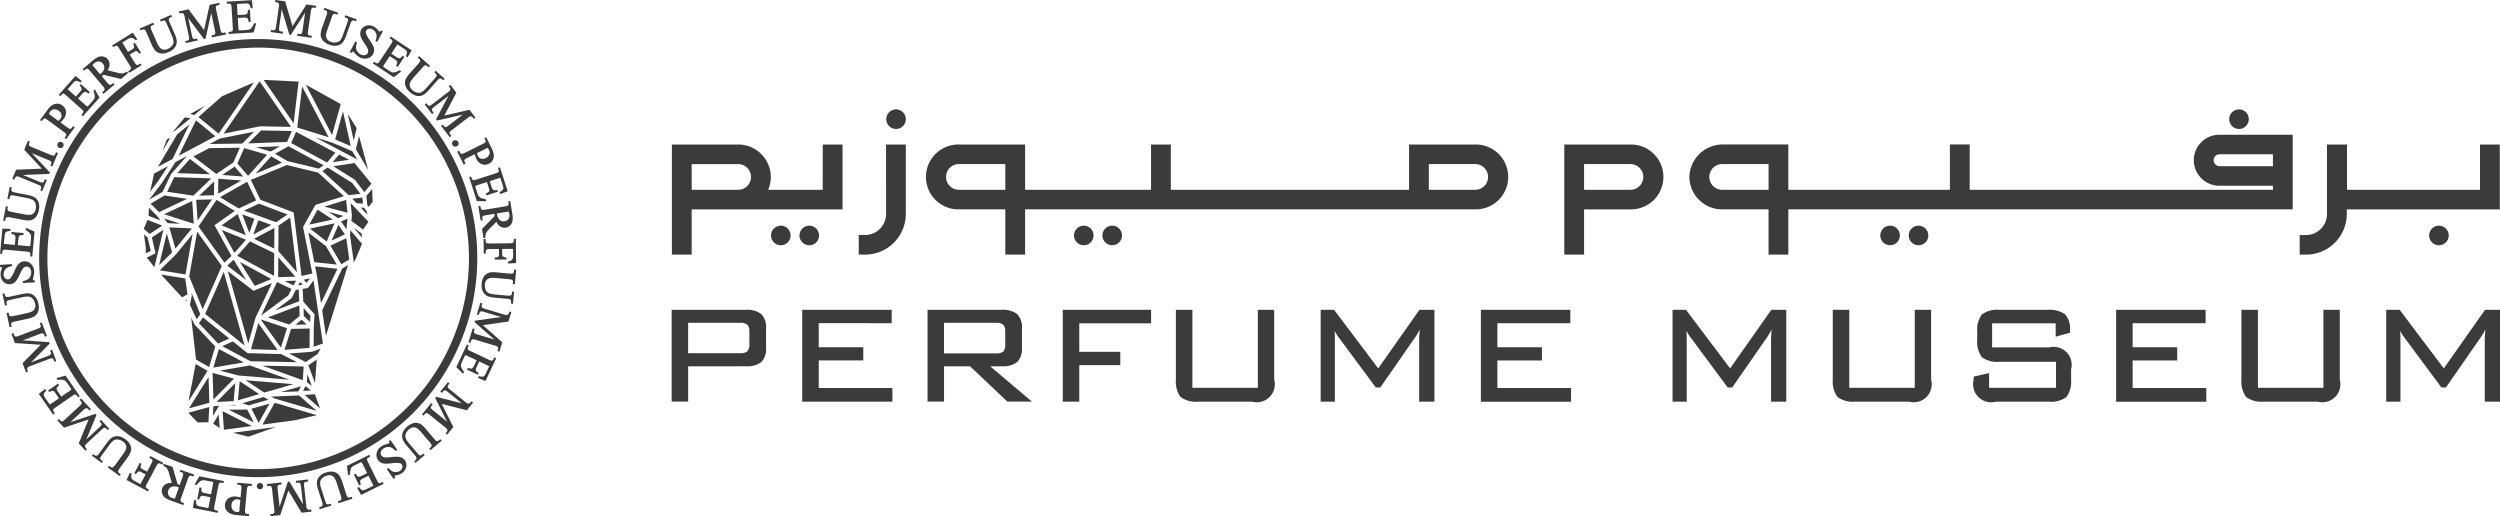 <svg xmlns="http://www.w3.org/2000/svg" width="290.602" height="60" viewBox="0 0 290.602 60"><defs><style>.a,.b{fill:#3b3b3b;}.a{fill-rule:evenodd;}</style></defs><g transform="translate(239 -297)"><g transform="translate(-239 297)"><path class="a" d="M247.767,318.443a24.5,24.5,0,1,0-24.5,24.514,24.506,24.506,0,0,0,24.5-24.514m.967,0a25.463,25.463,0,1,1-25.463-25.481A25.474,25.474,0,0,1,248.734,318.443Z" transform="translate(-193.255 -288.422)"/><path class="a" d="M224.413,296.5l-4.058-.2,3.478,5.051Zm-15.72,17.223-1.338.895.432,1.831-1.017.512.88,1.1Zm-1.842-1.149-.439,1.038.691.6,1.454-.971Zm2.377-6.249-1.614.861-.464,2.114.927-1.217Zm.277-3.3-.412.2-.511,1.354Zm2.209-1.543-1.415,1.141-2.252,3.789,1.71-.913Zm.767-.482-2.007,4.118,4.264-2.266Zm1.058-1.7-1.741.976.528.091Zm-1.7,1.468-.649-.111-1.408,1.7.2-.1Zm12.989-3.7-.572,4.77,3.643,1.123Zm5.82,7.52-2.357-1.005-1.92-.593,4.8,2.528.127.155Zm.789-1.763-.368,1.536,1.434,2.4Zm-1.309-2.552.693,3.071.344-1.442Zm-.559-.306-.909,3.254,1.816.776Zm-18.14,5.183-1.324.7-1.636,2.5-1.424,1.869,1.557-.907,1-2.093Zm7.812-2.83-3.993.8-1.186.631,3.793-.048Zm-7.821,19.5-.178.1.134.111Zm.536-.793.047.339-.228,1.076.791,1.686.421-.591Zm5.63-3.568,1.728,2.788,1.932-.8Zm4.015-3.948-2.374,1.261,2.357,1.141Zm-4.27-1.619-1.877,1.32,2.826,1.141Zm6.1.414-1.353.932-.021,2.965,2.162,2.452Zm-.319-.359-3.305-1.263-1.74.81,3.738,1.353Zm-1.535,4.494-2.819-1.366-1.474,1.677,4.274,2.321Zm-.265,3.491-2.135.886-2.993-2.284,2.382,8.414.839-3Zm2.816-.291-1.346.04,1.034.5Zm1.6-.275-.724.164.34.367Zm-1.233,3.156-3.655,1.391,2.481.824,1.213-.99Zm2.129,5.632.35-.612-1,.359-2.677.208,1.941.99Zm-.482-8.546-.64.885-.614.091.071,1.5,1.309,1.458-.09,1.418-.016,2.368,1.075-.384Zm-12.317,10.513-1.378-.791-.829,4.325Zm.9-2.826-2.411-2.561-.391-.831.57,4.908,1.518.869Zm11.578,5.546-1.178.086,1.794,1.567Zm-1.1-.939-.267.561.9-.065Zm-4.177,2.033-2.094.593.838,1.638Zm-5.871.264-.644.031-.061,1.149Zm1.889-.091-1.154.055,1.286-.011Zm-5.806-14.723-2.825-.461,2.455,2.652.629-.349Zm4.341,15.426.152,2.161,3.24-.437Zm2.863-.193-2.155.018,2.926,1.486Zm-2.957-16.681-2.863-3.993-.924,5.207,1.565,3.807Zm6.89,10.236-3.9-.109-1.7-1.365-1.239.552,3.28,1.753,5.4.112Zm9.942-16.613-.28-.391-.407-.023.779.818Zm-1.876,2.222-.054.559.417,2.972-.051.163.209-.156.822-1.957Zm1.385-3.8-1.178.13.5.525.75.044Zm1.139-.994-.678.805.108,1.053.154.216.471-.58Zm-6.287-1.913-3.633-.876-4.184,1.731,1.108,2.3,3.869,1.477.915,7.385,1.259-.286-.213-1.069-.865-4.328,1.437-2.581,3.306-1.008Zm-9.676,4.457-2.125-1.282-2.1,3.088,3.015,4.206.815-.774-1.966-3.578Zm-9.049.573-.93-.937-.055.93,1.4.546Zm-1.088,2.525-.422-.367.216,1.594-.016.62.59-.3Zm11.568-6.489-3.155,1.794,2.176,1.312,2.021-.939ZM220.753,305l-2.664-.77-.792,1.787,1.246,1.439Zm3.357-2.66-.565,1.3,4.176,2.263.967-1.147Zm-4.893-5.75-3.69,1.6-2.761,2.43,2.35,1.928Zm11.7,9.374-2.466.376,2.51,1.571,1.092,1.435.824-.978Zm-1.795-.985-.752.892,1.9-.289Zm-6.874-.961-2.8.108,1.714.5Zm-4.5,3.977-2.668-.207-.023,1.74Zm-5.654,6.219-1.939,2.369-1.88,1.842,2.985.488Zm-.644-4.087-2.616-.391-1.626.947.983.988Zm.556,3.44-2.617-.129.7,2.479Zm-2.919.566-.89,3.7,1.513-1.482Zm2.957-3.759-3.257,1.543,3.441,1.1Zm3.668,8.244-2.162,4.885,4.587,3.68Zm-.566,8.969-.644,2.157,3.536-.613Zm-1.2,3.25-2.277,3.644,2.37-.651Zm7.817,5.809-1.969.265-3.024.408,1.806.455Zm2.7-3.667-3.24.131.4.224,4.89,1.435Zm.216-1.066-2.34.675,2.055-.082Zm-7.774-.89-2.491-.665.1,3.088Zm.659.295-.208,2.229,2.466-.726Zm6.245.35-5.546-.457,2.156,1.434Zm1.62-1.163-.058.923.579.454Zm1.1-1.7-.983.671.77,2.038Zm-1.526.812-4.793-.1,4.692,1.69Zm-5.275-5.037-.848,3.026,3.084.088Zm7.864-8.957-2.045-1.581.69,3.446,2.614.281Zm-.973-4.241-.967,1.738,2.729-.587Zm3.476,1.055-.744.316.623.919Zm.363-1.822.155,1.444-.063.635,1.357,1,.63-.9Zm-13.482-4.24-1.434.973,2.438.189Zm-5.2-.892-1.458,1.656,3.791.129Zm2.822,2.616-1.728,1.656,1.707-.047Zm8.645-4.085-1.575.871,1.455.852,3.63.876.57-.389Zm7.39,4.255-2.848-1.782-.6.411,3.048,2.795,1.37-.153Zm-10.746-11.806-4.19,6.084,4.25-.854,3.589.069Zm9.754,15.647-1.738-.459,1.112.726Zm-.6,1.031-.794,1.839,1.55-.725Zm2.7,1.017-.939-.693.974,1.149Zm-1.585,3.667-.666.4-2.336,4.866.441,2.949Zm-5.732,2.837-.343.05-.482.956-1.929,1.432,2.818-1.073Zm1.364,3.054-.794-.883.028.925.721.678ZM225.7,325.2l-2.153.045-.775,2.433,2.914-.227Zm-8.116-21.014-3.547.044-1.853.964,2.667,2.043,1.973-1.337Zm6.046-1.945-3.567-.068-1.511,1.509,4.524-.172Zm-9.362,5.509-4.317-.146-.814,1.7,3.035.454Zm6.961-2.568-1.812,2.014,3.076-1.273Zm8.709,5.072-2.536.773,2.694.713Zm.017,4.452-1.843.859,1.269,2.161.92-.549Zm-1.37-1.73-2.848.61,1.939,1.5Zm.348,5.28-2.6-.281.195.986.492,3.285Zm-4.169,5.923-.707.58,1.294-.03Zm-4.708-.486,3.156-2.342.377-.747-1.683-.805Zm3.014,1.47L220,324.137l2.353,3.278Zm1.523-5.367-.226.39.518-.077Zm-10.245-9.605-1.839.05.168,2.406Zm-5.567,2.225.407.537,1.5.072Zm4.52,11.5-.475.666,2.229,2.367,1.3-.581Zm3.755,7.623-2.173,2.2,1.977-.1Zm3.849,1.94-.563-.319-2.473.729.724.244Zm-5.78,1.706-.644,1.075.758.515Zm11.411.088-4.9-1.438-1.431,2.538,3.764-.508Zm-12.509-.947-2.435.668,1.087,1.126,1.254-.023Zm5.248-21.883-1.424-.515.831,2.155Zm1.976.716-1.509-.547-.595,1.665Zm-5.766.587,1.466,2.666,1.344-1.53Zm6.566,3.178-.016,2.308,2-.059Zm-5.193.276-.732.695,2.2,1.68Zm1.879,12.291-3.469.6,2.131.569,5.947.489Zm10.574-30.381-4.054-2.245,3.047,5.848Z" transform="translate(-189.703 -287.013)"/><path class="a" d="M206.24,298.4l.016-.011c.014-.011.031-.023.047-.037a1.124,1.124,0,0,0,.42-.626.65.65,0,0,0-.153-.547.653.653,0,0,0-.977-.084,2.109,2.109,0,0,0-.24.251Zm-4.843,5.43c.047-.044.091-.089.135-.135a1.7,1.7,0,0,0,.115-.135.569.569,0,0,0,.1-.458.718.718,0,0,0-.3-.446.943.943,0,0,0-.38-.167.592.592,0,0,0-.36.037.736.736,0,0,0-.288.24,1.364,1.364,0,0,0-.133.246ZM215.4,346.432l-.02-.008-.052-.02a1.117,1.117,0,0,0-.752-.048.651.651,0,0,0-.4.409.653.653,0,0,0,.423.886,1.975,1.975,0,0,0,.336.079Zm7.143,1.456c-.061-.017-.122-.033-.184-.047a1.736,1.736,0,0,0-.176-.028.559.559,0,0,0-.44.152.71.71,0,0,0-.228.487.952.952,0,0,0,.051.413.58.58,0,0,0,.217.289.7.7,0,0,0,.353.125,1.336,1.336,0,0,0,.281-.011ZM239.1,293.416l-.651,1.228-.2-.109.021-.057a1.512,1.512,0,0,0,.112-.559.827.827,0,0,0-.143-.429.926.926,0,0,0-.335-.311.575.575,0,0,0-.434-.06.443.443,0,0,0-.3.22.4.4,0,0,0-.034.274,3.183,3.183,0,0,0,.437.815,5.373,5.373,0,0,1,.423.7,1.088,1.088,0,0,1,.1.468.969.969,0,0,1-.113.443,1,1,0,0,1-.655.511,1.226,1.226,0,0,1-.916-.128,1.812,1.812,0,0,1-.258-.166,2.5,2.5,0,0,1-.265-.254,1.576,1.576,0,0,0-.233-.216.074.074,0,0,0-.057-.01.342.342,0,0,0-.1.1l-.036.048-.2-.106.645-1.219.2.106-.018.057a1.738,1.738,0,0,0-.1.575.829.829,0,0,0,.155.417,1.033,1.033,0,0,0,.383.338.686.686,0,0,0,.5.085.48.48,0,0,0,.322-.243.5.5,0,0,0,.054-.24.743.743,0,0,0-.075-.3,4.991,4.991,0,0,0-.339-.558,5.222,5.222,0,0,1-.4-.684,1.17,1.17,0,0,1-.111-.47.92.92,0,0,1,.109-.444.963.963,0,0,1,.623-.487,1.141,1.141,0,0,1,.855.114,1.6,1.6,0,0,1,.5.43.73.73,0,0,0,.133.139.089.089,0,0,0,.068.011.365.365,0,0,0,.106-.092l.037-.043Zm-4.443-1.648.081-.226,1.329.471-.079.226-.194-.068a.294.294,0,0,0-.3.048.956.956,0,0,0-.156.311l-.491,1.381a2.661,2.661,0,0,1-.394.781,1.14,1.14,0,0,1-.609.368,1.588,1.588,0,0,1-.921-.087,1.718,1.718,0,0,1-.809-.518,1.182,1.182,0,0,1-.238-.707,3.174,3.174,0,0,1,.221-.891l.472-1.333a.771.771,0,0,0,.06-.393.329.329,0,0,0-.2-.156l-.193-.069.079-.224,1.6.568-.079.226-.2-.07a.3.3,0,0,0-.284.017.874.874,0,0,0-.17.321l-.526,1.486a3.168,3.168,0,0,0-.123.458,1,1,0,0,0-.011.416.709.709,0,0,0,.176.3.922.922,0,0,0,.379.23,1.209,1.209,0,0,0,.614.064.768.768,0,0,0,.453-.223,2.381,2.381,0,0,0,.356-.712l.489-1.38a.9.9,0,0,0,.072-.375.329.329,0,0,0-.21-.173Zm-7.3-.914-.3,2.074a.9.9,0,0,0,0,.373.347.347,0,0,0,.25.125l.2.028-.034.237-1.4-.2.034-.236.2.027a.312.312,0,0,0,.284-.068.945.945,0,0,0,.1-.341l.335-2.339a.806.806,0,0,0,0-.319.237.237,0,0,0-.094-.114.75.75,0,0,0-.284-.087l-.069-.01.034-.236,1.14.163.858,2.883,1.621-2.526,1.131.16-.034.237-.194-.028a.322.322,0,0,0-.288.068.96.96,0,0,0-.1.341l-.335,2.34a.855.855,0,0,0,0,.375.347.347,0,0,0,.248.125l.2.028-.034.236-1.674-.238.035-.238.2.03a.313.313,0,0,0,.285-.07.916.916,0,0,0,.1-.339l.3-2.074-1.658,2.583-.176-.026Zm-5.207-.62.078,1.287.725-.044a.654.654,0,0,0,.362-.1.557.557,0,0,0,.106-.387v-.068l.235-.014.084,1.4-.23.014-.011-.06a1.42,1.42,0,0,0-.087-.314.272.272,0,0,0-.132-.108.77.77,0,0,0-.306-.028l-.726.044.068,1.121a1.33,1.33,0,0,0,.031.264.094.094,0,0,0,.048.045.508.508,0,0,0,.167.011l.61-.036a1.684,1.684,0,0,0,.421-.067.581.581,0,0,0,.227-.163,2.006,2.006,0,0,0,.3-.5l.017-.04.25-.013-.3,1.064-2.9.175-.013-.238.2-.011a.425.425,0,0,0,.209-.07.142.142,0,0,0,.075-.091,1.331,1.331,0,0,0,.007-.328l-.14-2.348a.984.984,0,0,0-.074-.373.378.378,0,0,0-.274-.067l-.2.011-.014-.238,2.921-.175.1.932-.235.016-.014-.057a1.314,1.314,0,0,0-.136-.365.363.363,0,0,0-.176-.126,1.255,1.255,0,0,0-.35-.014Zm-5.67,1.621.44,2.049a.916.916,0,0,0,.13.351.354.354,0,0,0,.277.031l.194-.043.05.234-1.379.3-.051-.233.2-.043a.316.316,0,0,0,.244-.163.958.958,0,0,0-.028-.352l-.5-2.311a.886.886,0,0,0-.111-.3.239.239,0,0,0-.128-.074.748.748,0,0,0-.3.017l-.068.014-.05-.233,1.126-.241,1.8,2.407.647-2.932,1.116-.238.051.234-.193.04a.319.319,0,0,0-.245.163.934.934,0,0,0,.027.353l.5,2.311c.017.074.069.3.135.35a.347.347,0,0,0,.277.03l.192-.038.05.231-1.651.355-.05-.234.2-.041a.313.313,0,0,0,.243-.163.955.955,0,0,0-.028-.352l-.438-2.048-.662,3-.174.037Zm-3.177.424-.094-.22,1.294-.562.1.22-.189.081a.293.293,0,0,0-.187.243.953.953,0,0,0,.1.334l.586,1.345a2.646,2.646,0,0,1,.243.84,1.149,1.149,0,0,1-.193.683,1.6,1.6,0,0,1-.732.565,1.727,1.727,0,0,1-.946.175,1.178,1.178,0,0,1-.655-.355,3.165,3.165,0,0,1-.447-.8l-.563-1.3c-.037-.088-.13-.284-.223-.328a.322.322,0,0,0-.255.023l-.189.084-.1-.219,1.559-.678.1.217-.19.084a.3.3,0,0,0-.2.206.871.871,0,0,0,.092.352l.628,1.445a3.286,3.286,0,0,0,.224.419.966.966,0,0,0,.275.311.7.7,0,0,0,.335.1.941.941,0,0,0,.434-.091,1.23,1.23,0,0,0,.494-.373.769.769,0,0,0,.177-.471,2.381,2.381,0,0,0-.226-.764l-.584-1.344c-.03-.07-.129-.288-.2-.322a.33.33,0,0,0-.271.016Zm-4.484,2.441.674,1.086.5-.308a.437.437,0,0,0,.2-.219.664.664,0,0,0-.087-.365l-.026-.057.194-.122.723,1.162-.2.126-.038-.058a.683.683,0,0,0-.186-.211.272.272,0,0,0-.162-.04.553.553,0,0,0-.227.091l-.5.309.565.91a1.308,1.308,0,0,0,.2.27.16.16,0,0,0,.108.024.428.428,0,0,0,.207-.064l.169-.105.126.2-1.434.893-.125-.2.167-.1a.33.33,0,0,0,.174-.23.943.943,0,0,0-.152-.339l-1.235-1.987a1.226,1.226,0,0,0-.2-.27.176.176,0,0,0-.111-.027.415.415,0,0,0-.207.067l-.169.1-.125-.2,2.394-1.489.533.772-.187.116-.04-.037a1.048,1.048,0,0,0-.311-.217.457.457,0,0,0-.247-.024,1.18,1.18,0,0,0-.357.163Zm-2.172,3.741c-.045.041-.089.081-.136.121l-.057.045-.009.006.631.749c.048.055.209.241.288.251a.316.316,0,0,0,.251-.091l.16-.135.155.182-1.291,1.09-.156-.182.157-.133a.3.3,0,0,0,.13-.265,1.014,1.014,0,0,0-.194-.3l-1.508-1.79c-.047-.057-.207-.241-.287-.251a.331.331,0,0,0-.255.092l-.157.133-.153-.183,1.06-.893a3.2,3.2,0,0,1,.722-.5,1.032,1.032,0,0,1,.593-.067.88.88,0,0,1,.535.312.92.92,0,0,1,.223.629,1.24,1.24,0,0,1-.243.656l1.138.285a1.9,1.9,0,0,0,.617.078,1.036,1.036,0,0,0,.433-.183l.052-.034.149.176-.821.693Zm-4.179,1.676.962.857.482-.544a.659.659,0,0,0,.187-.324.564.564,0,0,0-.2-.351l-.048-.047.156-.178,1.047.931-.152.173-.051-.034a1.445,1.445,0,0,0-.284-.162.275.275,0,0,0-.169.017.792.792,0,0,0-.237.2l-.484.544.84.747a1.445,1.445,0,0,0,.206.163.112.112,0,0,0,.068,0,.456.456,0,0,0,.128-.112l.407-.457a1.654,1.654,0,0,0,.253-.342.622.622,0,0,0,.044-.278,1.973,1.973,0,0,0-.143-.562l-.016-.041.167-.186.542.964-1.933,2.174-.177-.16.132-.146a.454.454,0,0,0,.1-.2.151.151,0,0,0-.014-.121,1.254,1.254,0,0,0-.224-.236l-1.757-1.564c-.051-.045-.243-.211-.313-.211a.364.364,0,0,0-.241.145l-.133.149-.177-.159,1.945-2.186.729.589-.156.177-.05-.03a1.33,1.33,0,0,0-.353-.163.381.381,0,0,0-.214.034,1.251,1.251,0,0,0-.26.238ZM201.638,304l.783.575c.058.043.26.184.338.176a.32.32,0,0,0,.224-.149l.122-.169.194.141-1,1.364-.193-.139.122-.169a.3.3,0,0,0,.064-.285,1.034,1.034,0,0,0-.26-.243l-1.889-1.382c-.058-.043-.258-.185-.333-.179a.334.334,0,0,0-.228.153l-.123.166-.191-.142.824-1.126a2.442,2.442,0,0,1,.55-.576,1.12,1.12,0,0,1,.586-.193.938.938,0,0,1,.613.19,1.024,1.024,0,0,1,.437.708,1.244,1.244,0,0,1-.277.88,2.987,2.987,0,0,1-.365.4Zm-.315,2.438a.362.362,0,0,1,.226-.169.356.356,0,0,1,.274.041.364.364,0,0,1-.1.667.367.367,0,0,1-.445-.264A.36.36,0,0,1,201.323,306.438Zm-4.054,3.67,1.936.8a.906.906,0,0,0,.365.089.351.351,0,0,0,.182-.212l.077-.183.22.091-.536,1.3-.221-.088.077-.186a.317.317,0,0,0,0-.292.926.926,0,0,0-.306-.177l-2.186-.9a.806.806,0,0,0-.309-.077.244.244,0,0,0-.132.062.738.738,0,0,0-.153.254l-.026.064-.221-.088.438-1.067,3-.126-2.05-2.191.433-1.056.221.089-.074.182a.323.323,0,0,0,0,.3.955.955,0,0,0,.306.177l2.184.9a.86.86,0,0,0,.365.088.358.358,0,0,0,.182-.211l.075-.182.221.091-.643,1.563-.221-.089.077-.184a.312.312,0,0,0,0-.294.949.949,0,0,0-.306-.176l-1.936-.8,2.1,2.241-.068.165ZM195.7,312.93l-.235-.045.27-1.385.235.044-.04.2a.3.3,0,0,0,.094.294.98.98,0,0,0,.328.108l1.44.281a2.7,2.7,0,0,1,.83.274,1.143,1.143,0,0,1,.452.548,1.6,1.6,0,0,1,.051.924,1.729,1.729,0,0,1-.392.877,1.179,1.179,0,0,1-.664.339,3.175,3.175,0,0,1-.915-.085l-1.386-.271a.755.755,0,0,0-.4,0,.321.321,0,0,0-.125.224l-.04.2-.234-.045.325-1.671.234.045-.04.2a.3.3,0,0,0,.06.28.857.857,0,0,0,.342.121l1.545.3a3.539,3.539,0,0,0,.472.054,1.009,1.009,0,0,0,.411-.051.711.711,0,0,0,.274-.219.936.936,0,0,0,.173-.409,1.238,1.238,0,0,0-.028-.619.757.757,0,0,0-.288-.413,2.342,2.342,0,0,0-.756-.247l-1.437-.281a.886.886,0,0,0-.38-.016.332.332,0,0,0-.142.233Zm-.647,5.19,1.284.119.065-.724a.675.675,0,0,0-.041-.372.567.567,0,0,0-.367-.166l-.065-.009.02-.234,1.4.128-.02.23-.062,0a1.36,1.36,0,0,0-.323.038.256.256,0,0,0-.125.114.777.777,0,0,0-.075.3l-.067.725,1.118.1a1.391,1.391,0,0,0,.265.01.1.1,0,0,0,.052-.041.456.456,0,0,0,.037-.165l.057-.609a1.658,1.658,0,0,0,0-.427.589.589,0,0,0-.129-.248,1.949,1.949,0,0,0-.45-.369l-.035-.023.023-.25,1.009.454-.267,2.9-.238-.021.018-.2a.443.443,0,0,0-.035-.217.146.146,0,0,0-.079-.089,1.357,1.357,0,0,0-.323-.057l-2.34-.216a.993.993,0,0,0-.379.017.366.366,0,0,0-.108.26l-.017.2-.238-.021.268-2.914.936.041-.02.234-.058.006a1.323,1.323,0,0,0-.38.079.363.363,0,0,0-.152.155,1.22,1.22,0,0,0-.067.345Zm-.45,2.438,1.387-.084.014.23-.06.011a1.5,1.5,0,0,0-.536.2.827.827,0,0,0-.292.346.9.9,0,0,0-.089.447.579.579,0,0,0,.173.4.457.457,0,0,0,.343.139.392.392,0,0,0,.251-.114,3.176,3.176,0,0,0,.47-.8,5.07,5.07,0,0,1,.38-.728,1.091,1.091,0,0,1,.348-.326.993.993,0,0,1,.438-.133,1,1,0,0,1,.777.3,1.225,1.225,0,0,1,.369.847,2.046,2.046,0,0,1-.007.309,2.6,2.6,0,0,1-.081.358,1.718,1.718,0,0,0-.062.312.079.079,0,0,0,.021.053.361.361,0,0,0,.133.033l.06.006.013.229-1.376.081-.014-.227.058-.014a1.7,1.7,0,0,0,.546-.21.84.84,0,0,0,.274-.349,1.054,1.054,0,0,0,.091-.5.7.7,0,0,0-.186-.468.481.481,0,0,0-.374-.149.509.509,0,0,0-.234.078.762.762,0,0,0-.218.223,4.959,4.959,0,0,0-.3.579,5.151,5.151,0,0,1-.379.7,1.181,1.181,0,0,1-.342.339.918.918,0,0,1-.438.135.955.955,0,0,1-.738-.277,1.142,1.142,0,0,1-.347-.791,1.578,1.578,0,0,1,.108-.647.712.712,0,0,0,.048-.187.091.091,0,0,0-.024-.062.315.315,0,0,0-.135-.044l-.055-.009Zm.821,4.682-.234.05-.3-1.381.234-.05.044.2a.3.3,0,0,0,.2.233.98.98,0,0,0,.345-.03l1.433-.308a2.7,2.7,0,0,1,.872-.072,1.133,1.133,0,0,1,.631.325,1.6,1.6,0,0,1,.41.83,1.737,1.737,0,0,1-.017.959,1.175,1.175,0,0,1-.477.575,3.2,3.2,0,0,1-.875.278l-1.382.3a.777.777,0,0,0-.366.155.321.321,0,0,0-.026.255l.043.2-.234.048-.356-1.662.233-.051.044.2a.3.3,0,0,0,.163.233.875.875,0,0,0,.363-.023l1.539-.331a3.361,3.361,0,0,0,.455-.135.971.971,0,0,0,.359-.209.705.705,0,0,0,.167-.308.96.96,0,0,0,0-.444,1.225,1.225,0,0,0-.268-.558.761.761,0,0,0-.427-.268,2.367,2.367,0,0,0-.792.071l-1.431.308a.893.893,0,0,0-.356.133.327.327,0,0,0-.038.27Zm2.8,6.647,1.959-.739c.068-.026.291-.115.328-.183a.342.342,0,0,0-.01-.277l-.071-.187.223-.085.5,1.321-.224.084-.071-.187a.306.306,0,0,0-.2-.214.892.892,0,0,0-.343.079l-2.21.833a.858.858,0,0,0-.279.156.227.227,0,0,0-.054.136.743.743,0,0,0,.061.291l.026.065-.224.084-.406-1.077,2.109-2.142-2.994-.2-.4-1.067.223-.087.07.186a.312.312,0,0,0,.2.217.935.935,0,0,0,.345-.078l2.209-.836c.069-.026.291-.113.326-.183a.349.349,0,0,0-.01-.28l-.071-.184.224-.082.6,1.58-.224.085-.071-.187a.312.312,0,0,0-.2-.216.952.952,0,0,0-.345.079l-1.959.739,3.061.209.064.166ZM200.4,336.8l1.06-.732-.411-.6c-.055-.079-.17-.236-.271-.26a.57.57,0,0,0-.389.111l-.055.034-.135-.193,1.153-.8.129.189-.045.041a1.462,1.462,0,0,0-.223.237.268.268,0,0,0-.023.169.773.773,0,0,0,.135.277l.413.6.923-.637a1.342,1.342,0,0,0,.209-.163.093.093,0,0,0,.014-.065.5.5,0,0,0-.077-.15l-.349-.5a1.573,1.573,0,0,0-.272-.325.574.574,0,0,0-.26-.111,1.989,1.989,0,0,0-.58.007l-.043.006-.14-.207,1.064-.3,1.653,2.393-.2.136-.113-.165a.421.421,0,0,0-.165-.142.154.154,0,0,0-.119-.017,1.316,1.316,0,0,0-.284.163l-1.935,1.337c-.057.04-.264.186-.281.257a.368.368,0,0,0,.085.268l.112.162-.2.138-1.662-2.408.746-.571.133.194-.041.041a1.362,1.362,0,0,0-.241.307.358.358,0,0,0-.017.214,1.215,1.215,0,0,0,.17.308Zm4.245,4.051,1.535-1.426c.054-.05.227-.214.235-.292a.355.355,0,0,0-.116-.254l-.135-.145.174-.163.96,1.036-.176.162-.135-.148a.312.312,0,0,0-.265-.123.934.934,0,0,0-.288.2l-1.731,1.608a.81.81,0,0,0-.2.25.234.234,0,0,0,0,.146.732.732,0,0,0,.166.244l.048.051-.173.165-.786-.845,1.145-2.782-2.848.944-.776-.837.175-.163.133.145a.322.322,0,0,0,.268.128.931.931,0,0,0,.287-.2l1.732-1.608c.054-.05.224-.214.231-.294a.343.343,0,0,0-.115-.253l-.133-.145.176-.163,1.149,1.239-.174.163-.136-.148a.315.315,0,0,0-.265-.125.953.953,0,0,0-.288.2l-1.533,1.425,2.912-.965.121.131Zm1.933,2.538-.142.193-1.14-.835.143-.19.165.119a.3.3,0,0,0,.3.04c.069-.024.2-.193.238-.251l.865-1.185a2.746,2.746,0,0,1,.6-.634,1.139,1.139,0,0,1,.688-.176,1.6,1.6,0,0,1,.858.345,1.734,1.734,0,0,1,.627.73,1.186,1.186,0,0,1,.026.745,3.167,3.167,0,0,1-.468.791l-.834,1.141a.759.759,0,0,0-.17.359.317.317,0,0,0,.15.209l.165.121-.139.194-1.373-1,.14-.192.169.122a.3.3,0,0,0,.277.065c.081-.028.2-.192.254-.258l.931-1.273a3.347,3.347,0,0,0,.25-.4.985.985,0,0,0,.128-.395.692.692,0,0,0-.079-.341.927.927,0,0,0-.3-.331,1.223,1.223,0,0,0-.57-.237.758.758,0,0,0-.5.085,2.362,2.362,0,0,0-.545.58l-.864,1.181c-.045.063-.183.257-.176.338a.337.337,0,0,0,.152.227Zm4.352,2.655.6-1.13-.516-.274a.428.428,0,0,0-.289-.062c-.1.028-.214.173-.271.257l-.035.051-.2-.106.64-1.211.21.112-.031.062a.718.718,0,0,0-.089.265.277.277,0,0,0,.048.16.544.544,0,0,0,.194.149l.515.275.5-.947a1.363,1.363,0,0,0,.131-.312.164.164,0,0,0-.034-.105.419.419,0,0,0-.159-.148l-.176-.094.111-.21,1.494.791-.112.211-.174-.092a.328.328,0,0,0-.287-.037c-.071.033-.182.236-.217.3l-1.1,2.069a1.3,1.3,0,0,0-.132.308.174.174,0,0,0,.034.108.412.412,0,0,0,.16.148l.176.094-.112.211-2.492-1.323.4-.849.194.1-.011.053a1.065,1.065,0,0,0-.033.378.476.476,0,0,0,.1.227,1.187,1.187,0,0,0,.322.226Zm4.322.009c.058.018.115.035.172.057l.072.027.006,0,.328-.922a.92.92,0,0,0,.072-.376.319.319,0,0,0-.2-.17l-.2-.071.081-.224,1.593.565-.081.226-.194-.07a.3.3,0,0,0-.294.021,1.033,1.033,0,0,0-.157.316l-.783,2.207a.885.885,0,0,0-.072.373.336.336,0,0,0,.21.175l.193.07-.079.224-1.306-.466a3.206,3.206,0,0,1-.792-.372,1.042,1.042,0,0,1-.356-.48.881.881,0,0,1,0-.617.915.915,0,0,1,.431-.512,1.235,1.235,0,0,1,.688-.121l-.329-1.126a1.942,1.942,0,0,0-.243-.573,1.074,1.074,0,0,0-.377-.282l-.057-.027.078-.217,1.011.359Zm3.57,2.782.245-1.266-.712-.139a.672.672,0,0,0-.374,0,.574.574,0,0,0-.2.349l-.016.064-.23-.043.267-1.377.226.044,0,.061a1.472,1.472,0,0,0,.006.326.263.263,0,0,0,.1.136.769.769,0,0,0,.289.1l.712.139.216-1.1a1.306,1.306,0,0,0,.035-.263.091.091,0,0,0-.035-.057.465.465,0,0,0-.159-.053l-.6-.118a1.71,1.71,0,0,0-.424-.041.586.586,0,0,0-.261.1,1.973,1.973,0,0,0-.41.41l-.027.034-.245-.05.553-.957,2.853.555-.044.234-.2-.038a.456.456,0,0,0-.218.013.161.161,0,0,0-.1.072,1.349,1.349,0,0,0-.089.316l-.448,2.309a.979.979,0,0,0-.023.378.37.37,0,0,0,.248.133l.194.038-.045.234-2.871-.561.136-.928.23.045V348a1.31,1.31,0,0,0,.041.387.36.36,0,0,0,.138.166,1.21,1.21,0,0,0,.338.1Zm3.748-1.241.089-.968a.879.879,0,0,0-.023-.38.326.326,0,0,0-.244-.116l-.207-.019.021-.238,1.684.156-.023.237-.206-.018a.3.3,0,0,0-.279.092,1.05,1.05,0,0,0-.074.348l-.216,2.331a.947.947,0,0,0,.02.38.34.34,0,0,0,.247.118l.206.017-.02.24-1.392-.129a2.469,2.469,0,0,1-.776-.176,1.13,1.13,0,0,1-.467-.4.932.932,0,0,1-.152-.623,1.026,1.026,0,0,1,.383-.739,1.238,1.238,0,0,1,.9-.216,2.37,2.37,0,0,1,.286.047C222.413,347.546,222.494,347.567,222.575,347.591Zm29.8-33.015,0,.02c0,.018,0,.038.009.058a1.107,1.107,0,0,0,.319.683.654.654,0,0,0,.549.149.685.685,0,0,0,.465-.267.678.678,0,0,0,.106-.529,2.006,2.006,0,0,0-.091-.333Zm-2.321-7.014c.017.061.035.122.058.183a1.179,1.179,0,0,0,.067.165.563.563,0,0,0,.36.3.714.714,0,0,0,.533-.062.936.936,0,0,0,.325-.26.6.6,0,0,0,.133-.336.731.731,0,0,0-.079-.366,1.31,1.31,0,0,0-.156-.233Zm-21.923,39.23-.939,2.851-1.135.126-.027-.238.2-.023a.317.317,0,0,0,.261-.138.922.922,0,0,0,.009-.353l-.261-2.348a.844.844,0,0,0-.1-.363.345.345,0,0,0-.271-.058l-.2.021-.024-.238,1.679-.186.024.237-.2.023a.317.317,0,0,0-.258.139.923.923,0,0,0-.009.353l.23,2.081.962-2.915.176-.02,1.58,2.636-.23-2.084a.906.906,0,0,0-.1-.362.35.35,0,0,0-.272-.058l-.2.021-.026-.237,1.4-.156.026.238-.2.023a.314.314,0,0,0-.258.138.944.944,0,0,0-.007.352l.26,2.35a.833.833,0,0,0,.081.309.238.238,0,0,0,.118.085.72.72,0,0,0,.3.011l.07-.007.027.237-1.145.126Zm4.918,1.514.074.226-1.345.433-.072-.228.2-.061a.3.3,0,0,0,.21-.223.96.96,0,0,0-.064-.342l-.45-1.4a2.667,2.667,0,0,1-.159-.861,1.131,1.131,0,0,1,.261-.66,1.592,1.592,0,0,1,.784-.491,1.721,1.721,0,0,1,.956-.079,1.18,1.18,0,0,1,.618.417,3.216,3.216,0,0,1,.365.843l.434,1.346a.756.756,0,0,0,.189.349.319.319,0,0,0,.255,0l.2-.064.072.229-1.618.521-.072-.229.2-.062a.3.3,0,0,0,.214-.187.871.871,0,0,0-.058-.358l-.482-1.5a3.287,3.287,0,0,0-.182-.439.969.969,0,0,0-.243-.336.69.69,0,0,0-.322-.135.939.939,0,0,0-.443.047,1.227,1.227,0,0,0-.526.322.762.762,0,0,0-.224.453,2.35,2.35,0,0,0,.149.781l.448,1.4c.023.071.1.3.17.341a.323.323,0,0,0,.271.011Zm4.968-2.083-.572-1.157-.65.322c-.087.043-.257.135-.3.23a.556.556,0,0,0,.051.4l.026.061-.21.107-.62-1.258.206-.1.034.051a1.429,1.429,0,0,0,.2.255.266.266,0,0,0,.163.048.781.781,0,0,0,.294-.094l.651-.321-.5-1.008a1.443,1.443,0,0,0-.132-.23.088.088,0,0,0-.062-.024.5.5,0,0,0-.159.054l-.549.271a1.69,1.69,0,0,0-.362.224.589.589,0,0,0-.146.24,2.016,2.016,0,0,0-.078.575v.043l-.224.112-.14-1.1,2.606-1.287.106.213-.179.088a.432.432,0,0,0-.165.143.149.149,0,0,0-.034.116,1.3,1.3,0,0,0,.121.3l1.041,2.109c.03.062.145.287.213.314a.359.359,0,0,0,.277-.044l.177-.088.108.213-2.623,1.3-.455-.82.211-.1.036.047a1.288,1.288,0,0,0,.265.282.361.361,0,0,0,.211.048,1.212,1.212,0,0,0,.33-.124Zm2.348-.785-.79-1.141.189-.133.041.045a1.534,1.534,0,0,0,.445.359.833.833,0,0,0,.447.07.923.923,0,0,0,.428-.153.585.585,0,0,0,.254-.359.447.447,0,0,0-.058-.365.391.391,0,0,0-.228-.156,3.1,3.1,0,0,0-.923.011,4.954,4.954,0,0,1-.818.05,1.107,1.107,0,0,1-.46-.126.985.985,0,0,1-.342-.307,1,1,0,0,1-.15-.819,1.225,1.225,0,0,1,.533-.754,1.794,1.794,0,0,1,.267-.152,2.487,2.487,0,0,1,.35-.119,1.576,1.576,0,0,0,.3-.109.071.071,0,0,0,.033-.044.336.336,0,0,0-.041-.131l-.027-.054.187-.129.786,1.134-.189.129-.041-.041a1.714,1.714,0,0,0-.462-.358.83.83,0,0,0-.44-.055,1.06,1.06,0,0,0-.478.183.7.7,0,0,0-.3.4.483.483,0,0,0,.067.4.517.517,0,0,0,.187.158.751.751,0,0,0,.3.072,4.77,4.77,0,0,0,.65-.043,5.086,5.086,0,0,1,.79-.037,1.181,1.181,0,0,1,.467.118.9.9,0,0,1,.343.3.966.966,0,0,1,.146.776,1.143,1.143,0,0,1-.5.707,1.593,1.593,0,0,1-.61.243.688.688,0,0,0-.186.055.093.093,0,0,0-.041.053.331.331,0,0,0,.033.138l.023.053Zm3.467-2.958.155.182-1.079.911-.153-.183.157-.134a.3.3,0,0,0,.109-.285.953.953,0,0,0-.187-.291l-.946-1.121a2.765,2.765,0,0,1-.474-.735,1.145,1.145,0,0,1-.01-.71,1.594,1.594,0,0,1,.54-.752,1.706,1.706,0,0,1,.855-.437,1.178,1.178,0,0,1,.729.15,3.2,3.2,0,0,1,.658.642l.911,1.08c.062.074.207.236.308.251a.332.332,0,0,0,.238-.1l.157-.132.153.183-1.3,1.1-.152-.186.157-.132a.3.3,0,0,0,.131-.253.868.868,0,0,0-.191-.311l-1.016-1.2a3.4,3.4,0,0,0-.333-.338.99.99,0,0,0-.353-.219.714.714,0,0,0-.35,0,.952.952,0,0,0-.39.21,1.224,1.224,0,0,0-.365.5.752.752,0,0,0-.035.5,2.352,2.352,0,0,0,.434.666l.943,1.12c.048.058.207.24.286.251a.325.325,0,0,0,.255-.094Zm4.46-5.835-1.63-1.316c-.058-.047-.245-.193-.322-.19a.348.348,0,0,0-.235.151l-.125.153-.184-.149.885-1.1.186.15-.126.155a.315.315,0,0,0-.085.28c.021.074.184.209.243.255l1.838,1.486a.819.819,0,0,0,.275.162.235.235,0,0,0,.145-.023.733.733,0,0,0,.218-.2l.044-.055.186.152-.723.9-2.914-.735,1.34,2.685-.718.89-.186-.15.123-.153a.324.324,0,0,0,.089-.281.959.959,0,0,0-.244-.258l-1.838-1.485c-.058-.047-.244-.192-.325-.187a.339.339,0,0,0-.233.15l-.125.153-.184-.15,1.06-1.316.186.15-.125.155a.309.309,0,0,0-.087.281c.021.074.186.209.244.255l1.628,1.316-1.37-2.745.111-.14Zm3.189-4.313-1.166-.548-.309.659a.687.687,0,0,0-.088.363.574.574,0,0,0,.291.281l.06.031-.1.213-1.267-.595.1-.209.058.017a1.482,1.482,0,0,0,.316.075.27.27,0,0,0,.157-.065.772.772,0,0,0,.172-.257l.309-.657-1.017-.477a1.438,1.438,0,0,0-.245-.1.114.114,0,0,0-.064.02.513.513,0,0,0-.091.143l-.26.555a1.67,1.67,0,0,0-.145.4.6.6,0,0,0,.035.278,2.024,2.024,0,0,0,.3.5l.026.034-.105.227-.794-.771,1.235-2.636.214.1-.084.179a.439.439,0,0,0-.04.214.15.15,0,0,0,.044.112,1.354,1.354,0,0,0,.285.165l2.129,1a1.016,1.016,0,0,0,.362.115.374.374,0,0,0,.189-.209l.085-.18.216.1-1.243,2.648-.867-.358.1-.214.057.014a1.225,1.225,0,0,0,.384.055.368.368,0,0,0,.194-.094,1.2,1.2,0,0,0,.18-.3Zm-.739-4.763,2.255,1.98-.328,1.094-.228-.067.055-.189a.322.322,0,0,0-.024-.3.96.96,0,0,0-.322-.145l-2.262-.68a.861.861,0,0,0-.372-.051.351.351,0,0,0-.16.227l-.057.189-.228-.07.487-1.618.228.068-.058.192a.314.314,0,0,0,.027.292.938.938,0,0,0,.322.145l2,.6-2.305-2.025.052-.169,3.041-.424-2.006-.6a.883.883,0,0,0-.37-.054.347.347,0,0,0-.16.228l-.058.189-.228-.067.407-1.354.227.069-.057.192a.318.318,0,0,0,.027.292.955.955,0,0,0,.321.145l2.262.68a.83.83,0,0,0,.316.045.226.226,0,0,0,.125-.074.78.78,0,0,0,.128-.268l.02-.068.228.068-.332,1.1Zm3.394-3.917.238.023-.131,1.405-.238-.021.02-.206a.3.3,0,0,0-.121-.281.984.984,0,0,0-.34-.075l-1.46-.135a2.666,2.666,0,0,1-.854-.19,1.136,1.136,0,0,1-.5-.5,1.6,1.6,0,0,1-.145-.914,1.734,1.734,0,0,1,.3-.913,1.175,1.175,0,0,1,.627-.4,3.151,3.151,0,0,1,.918-.006l1.407.131a.748.748,0,0,0,.4-.04.321.321,0,0,0,.1-.234l.02-.2.237.021-.156,1.693-.237-.021.018-.207a.3.3,0,0,0-.087-.271.891.891,0,0,0-.352-.087l-1.569-.145a3.538,3.538,0,0,0-.475-.006.992.992,0,0,0-.4.092.714.714,0,0,0-.251.244.933.933,0,0,0-.129.424,1.219,1.219,0,0,0,.089.612.766.766,0,0,0,.328.383,2.377,2.377,0,0,0,.777.17l1.457.133A.883.883,0,0,0,254,324.1a.324.324,0,0,0,.115-.246Zm.122-4.956-1.278.011.006.586a.432.432,0,0,0,.081.285.685.685,0,0,0,.357.115l.062.007v.23l-1.366.014,0-.24h.069a.7.7,0,0,0,.277-.05.273.273,0,0,0,.119-.118.561.561,0,0,0,.038-.241l-.006-.585-1.07.01a1.2,1.2,0,0,0-.335.033.166.166,0,0,0-.078.081.431.431,0,0,0-.054.209l0,.2h-.238l-.017-1.69h.238l0,.2a.336.336,0,0,0,.1.27,1,1,0,0,0,.369.047l2.34-.023a1.246,1.246,0,0,0,.335-.033.179.179,0,0,0,.079-.079.424.424,0,0,0,.051-.211v-.2l.238,0,.025,2.823-.936.052,0-.219.052-.016a1.078,1.078,0,0,0,.346-.15.465.465,0,0,0,.15-.2,1.2,1.2,0,0,0,.045-.39Zm-2.146-3.807c-.011-.06-.023-.119-.033-.18l-.011-.074v-.009l-.966.159c-.072.011-.312.054-.362.118a.315.315,0,0,0-.053.261l.034.209-.235.037-.271-1.669.237-.035.031.2a.3.3,0,0,0,.162.247,1.025,1.025,0,0,0,.353-.014l2.309-.375a.912.912,0,0,0,.362-.116.333.333,0,0,0,.053-.268l-.034-.2.235-.038.223,1.37a3.224,3.224,0,0,1,.054.873,1.041,1.041,0,0,1-.248.544.873.873,0,0,1-.542.3.922.922,0,0,1-.654-.132,1.233,1.233,0,0,1-.437-.546l-.828.832a1.888,1.888,0,0,0-.384.49,1.04,1.04,0,0,0-.067.466l0,.063-.228.037-.173-1.06Zm.654-4.46-1.227.395.223.691a.681.681,0,0,0,.184.326.562.562,0,0,0,.4.007l.064-.017.072.223-1.332.43-.072-.217.055-.027a1.423,1.423,0,0,0,.282-.163.261.261,0,0,0,.071-.155.738.738,0,0,0-.048-.3l-.223-.694-1.068.345a1.3,1.3,0,0,0-.248.1.09.09,0,0,0-.033.055.524.524,0,0,0,.031.167l.187.582a1.623,1.623,0,0,0,.167.392.574.574,0,0,0,.216.179,2.009,2.009,0,0,0,.559.163l.041.006.078.24-1.106-.023-.891-2.769.227-.074.061.19a.453.453,0,0,0,.116.184.161.161,0,0,0,.111.05,1.309,1.309,0,0,0,.318-.074l2.238-.721c.065-.021.306-.1.342-.163a.371.371,0,0,0,0-.281l-.061-.189.227-.074.9,2.785-.879.331-.071-.224.051-.028a1.241,1.241,0,0,0,.318-.221.356.356,0,0,0,.078-.2,1.217,1.217,0,0,0-.072-.345Zm-2.977-2.735-.87.431c-.065.031-.285.143-.313.219a.327.327,0,0,0,.028.267l.092.187-.213.106-.749-1.516.214-.108.091.187a.3.3,0,0,0,.226.189,1.007,1.007,0,0,0,.333-.118l2.1-1.038c.065-.031.285-.145.313-.216a.33.33,0,0,0-.03-.273l-.092-.183.214-.108.618,1.252a2.467,2.467,0,0,1,.257.755,1.125,1.125,0,0,1-.1.609.939.939,0,0,1-.451.456,1.017,1.017,0,0,1-.83.06,1.226,1.226,0,0,1-.654-.65,2.764,2.764,0,0,1-.111-.27C249.832,307.855,249.808,307.775,249.786,307.694Zm-1.909-1.432a.363.363,0,0,1-.142.5.352.352,0,0,1-.278.033.366.366,0,1,1,.2-.7A.358.358,0,0,1,247.876,306.262Zm-1.14-5.342-1.662,1.272c-.058.044-.245.192-.261.268a.35.35,0,0,0,.089.264l.121.158-.189.146-.857-1.123.19-.143.121.158a.315.315,0,0,0,.253.149.919.919,0,0,0,.3-.176l1.877-1.435a.814.814,0,0,0,.223-.228.235.235,0,0,0,.013-.146.75.75,0,0,0-.142-.26l-.043-.055.189-.146.7.917-1.4,2.658,2.925-.668.694.908-.19.145-.119-.156a.321.321,0,0,0-.254-.152.912.912,0,0,0-.306.176l-1.877,1.435c-.061.045-.244.192-.26.271a.35.35,0,0,0,.091.263l.119.158-.19.145-1.026-1.343.189-.145.122.158a.313.313,0,0,0,.251.149.908.908,0,0,0,.306-.175l1.664-1.272-2.992.681-.109-.141Zm-1.644-2.748.159-.177,1.055.94-.159.176-.155-.135a.3.3,0,0,0-.3-.07.989.989,0,0,0-.26.228l-.975,1.1a2.677,2.677,0,0,1-.66.573,1.142,1.142,0,0,1-.7.112,1.588,1.588,0,0,1-.82-.427,1.72,1.72,0,0,1-.556-.785,1.182,1.182,0,0,1,.047-.744,3.217,3.217,0,0,1,.54-.744l.939-1.056c.062-.071.2-.238.2-.341a.322.322,0,0,0-.129-.223l-.155-.135.159-.179,1.27,1.13-.156.179-.157-.138a.3.3,0,0,0-.268-.092.9.9,0,0,0-.279.233l-1.047,1.178a3.242,3.242,0,0,0-.286.379.983.983,0,0,0-.166.38.692.692,0,0,0,.047.346.968.968,0,0,0,.265.356,1.224,1.224,0,0,0,.546.291.763.763,0,0,0,.5-.035,2.407,2.407,0,0,0,.6-.528l.972-1.093c.05-.057.207-.24.207-.319a.325.325,0,0,0-.129-.24Zm-4.284-3.24-.711,1.076.606.4a.658.658,0,0,0,.348.139.56.56,0,0,0,.319-.246l.04-.054.2.129-.77,1.17-.193-.126.027-.055a1.434,1.434,0,0,0,.118-.3.268.268,0,0,0-.04-.165.79.79,0,0,0-.23-.209l-.606-.4-.618.938a1.463,1.463,0,0,0-.133.23.1.1,0,0,0,.011.065.456.456,0,0,0,.128.111l.511.336a1.6,1.6,0,0,0,.376.2.588.588,0,0,0,.281.006,1.961,1.961,0,0,0,.535-.223l.038-.021.209.139-.877.674-2.426-1.6.13-.2.167.109a.43.43,0,0,0,.207.071.155.155,0,0,0,.116-.028,1.33,1.33,0,0,0,.2-.258l1.3-1.963a.963.963,0,0,0,.165-.342.364.364,0,0,0-.177-.217l-.166-.109.131-.2,2.441,1.612-.479.809-.2-.132.023-.054a1.317,1.317,0,0,0,.109-.372.365.365,0,0,0-.065-.206,1.157,1.157,0,0,0-.272-.223Zm-15.981,51.707a.359.359,0,0,1-.367-.36.349.349,0,0,1,.105-.26.354.354,0,0,1,.255-.109.366.366,0,0,1,.369.362.359.359,0,0,1-.362.368Z" transform="translate(-194.607 -289.77)"/></g><g transform="translate(-160.928 309.715)"><path class="a" d="M197.028,352.219v3.554h6.04a1.322,1.322,0,0,0,.858-.219,1.148,1.148,0,0,0,.219-.787v-1.534a1.155,1.155,0,0,0-.226-.791,1.3,1.3,0,0,0-.852-.223Zm-29.742,0v3.533h6.04a1.273,1.273,0,0,0,.85-.228,1.19,1.19,0,0,0,.228-.808v-1.463a1.187,1.187,0,0,0-.228-.808,1.274,1.274,0,0,0-.85-.227Zm199.005.92.013.169c.017.3.019.6.019.9v7.176h-1.649V350.708h1.558l5.134,6.807,4.792-6.807H377.9v10.678h-1.773V354.21c0-.232.019-.478.034-.71.01-.167.023-.338.032-.507-.068.133-.137.265-.211.394-.086.152-.177.309-.278.455l-4.092,5.891h-.527L366.833,354a.524.524,0,0,1-.055-.071A5.174,5.174,0,0,1,366.291,353.139Zm-16.531,6.634h7.611v-9.065h1.9v8.109a2.091,2.091,0,0,1-2.551,2.569H350.4a2.988,2.988,0,0,1-2.018-.549,3.027,3.027,0,0,1-.544-2.02v-8.109h1.919Zm-14.564-7.512v2.8h5.178v1.532h-5.178v3.205h8.56v1.592H333.276V350.708h10.4v1.553Zm-8.948.019H318.86v2.8h6.633a2.088,2.088,0,0,1,2.547,2.556v1.183a3.059,3.059,0,0,1-.536,2.026,2.992,2.992,0,0,1-2.011.543h-6.211a2.1,2.1,0,0,1-2.566-2.569v-.346l1.794-.409v1.711h7.778v-3.022h-6.612a2.993,2.993,0,0,1-2.016-.545,3.07,3.07,0,0,1-.531-2.02v-.916a3.067,3.067,0,0,1,.531-2.016,2.984,2.984,0,0,1,2.016-.547h5.667a3.073,3.073,0,0,1,2.011.534,2.575,2.575,0,0,1,.563,1.849v.273l-1.67.47Zm-23.993,7.494h7.613v-9.065h1.9v8.109a2.092,2.092,0,0,1-2.551,2.569H302.9a2.988,2.988,0,0,1-2.018-.549,3.039,3.039,0,0,1-.544-2.02v-8.109h1.919Zm-18.924-6.634c0,.056.008.113.011.169.019.3.021.6.021.9v7.176h-1.649V350.708h1.558l5.134,6.807,4.79-6.807h1.739v10.678h-1.773V354.21c0-.232.019-.478.034-.71.013-.167.023-.338.034-.507-.07.133-.139.265-.211.394-.089.152-.177.309-.278.455l-4.092,5.891h-.529L283.872,354a.813.813,0,0,1-.057-.071A5.165,5.165,0,0,1,283.33,353.139Zm-21.979-.878v2.8h5.178v1.532h-5.178v3.205h8.562v1.592H259.434V350.708h10.4v1.553Zm-18.924.878.013.169c.017.3.019.6.019.9v7.176h-1.649V350.708h1.558l5.134,6.807,4.792-6.807h1.737v10.678H252.26V354.21c0-.232.019-.478.034-.71.01-.167.023-.338.032-.507-.067.133-.137.265-.211.394-.086.152-.177.309-.278.455l-4.092,5.891h-.527L242.968,354a.53.53,0,0,1-.055-.071A5.174,5.174,0,0,1,242.426,353.139Zm-16.531,6.634h7.611v-9.065h1.9v8.109a2.09,2.09,0,0,1-2.551,2.569h-6.314a3,3,0,0,1-2.02-.549,3.038,3.038,0,0,1-.542-2.02v-8.109h1.919Zm-13.145-7.494v3.31h4.767v1.551H212.75v4.247h-1.916V350.708H221.1v1.571Zm-10.356,5,4.862,4.1h-2.863l-4.333-4.1h-3.032v4.1h-1.916V350.708h8.653a2.656,2.656,0,0,1,1.771.5,2.148,2.148,0,0,1,.548,1.613v2.352a2.122,2.122,0,0,1-.548,1.6,2.645,2.645,0,0,1-1.771.5Zm-19.93-5.021v2.8h5.178v1.532h-5.178v3.205h8.562v1.592H180.547V350.708h10.4v1.553Zm-15.178,5.021v4.1h-1.919V350.708h8.655a2.656,2.656,0,0,1,1.771.5,2.149,2.149,0,0,1,.548,1.613v2.352a2.13,2.13,0,0,1-.548,1.6,2.645,2.645,0,0,1-1.771.5Z" transform="translate(-165.367 -327.41)"/><path class="b" d="M190.277,351.537a2.448,2.448,0,0,1-2.456,2.431H187.1v2.275h.719a4.737,4.737,0,0,0,4.754-4.706v-8.092h-2.3Zm68.485-8.092h-7.693v5.263H223.378v-5.263h-2.3v5.263h-14.64v-5.263h-7.693a3.77,3.77,0,1,0,0,7.539h5.393v5.259h2.3v-5.259h52.325a3.77,3.77,0,1,0,0-7.539Zm-54.625,5.263h-5.393a1.494,1.494,0,1,1,0-2.988h5.393Zm54.625,0h-5.393v-2.988h5.393a1.494,1.494,0,1,1,0,2.988Zm18.043-5.263h-7.691v12.8h2.3v-5.259h5.391a3.77,3.77,0,1,0,0-7.539Zm0,5.263h-5.391v-2.988h5.391a1.494,1.494,0,1,1,0,2.988Zm93.968,4.171a1.138,1.138,0,1,0,1.149,1.139A1.147,1.147,0,0,0,370.773,352.879Zm-63.8,0a1.138,1.138,0,1,0,1.149,1.139A1.147,1.147,0,0,0,306.971,352.879Zm3.308,0a1.138,1.138,0,1,0,1.149,1.139A1.146,1.146,0,0,0,310.279,352.879Zm-97.036,0a1.138,1.138,0,1,0,1.151,1.139A1.146,1.146,0,0,0,213.243,352.879Zm3.31,0a1.138,1.138,0,1,0,1.149,1.139A1.147,1.147,0,0,0,216.553,352.879Zm131-11.239a1.138,1.138,0,1,0-1.149-1.137A1.146,1.146,0,0,0,347.554,341.64Zm-156.128-2.277a1.138,1.138,0,1,0,1.149,1.139A1.146,1.146,0,0,0,191.426,339.363Zm150.859,5.912a2.98,2.98,0,0,0,2.994,2.965h6.207v.467H316.237v-5.265h-2.3v5.265H295.156v-5.265H287.6a3.883,3.883,0,0,0-3.934,3.514,3.79,3.79,0,0,0,3.8,4.027h5.391v5.259h2.3v-5.259h58.628v-8.675h-8.505A2.98,2.98,0,0,0,342.286,345.275Zm-49.426,3.433h-5.391a1.494,1.494,0,1,1,0-2.988h5.391Zm58.626-4.126v1.384h-6.2a.692.692,0,1,1,0-1.384Zm-173.456,8.3a1.138,1.138,0,1,0,1.149,1.139A1.145,1.145,0,0,0,178.03,352.879Zm3.308,0a1.138,1.138,0,1,0,1.151,1.139A1.146,1.146,0,0,0,181.338,352.879Zm1.573-4.173h-6.344a3.711,3.711,0,0,0,.314-1.492,3.793,3.793,0,0,0-3.808-3.771H165.38v12.8h2.3v-5.259h5.4l.03,0h12.106v-7.537h-2.3Zm-15.233-2.986h5.4a1.493,1.493,0,1,1,.013,2.986h-.9v0h-4.505Zm207.879-2.275v5.261H360.1v-5.261h-2.328v8.092a2.446,2.446,0,0,1-2.456,2.431h-.719v2.275h.719a4.737,4.737,0,0,0,4.756-4.706v-.555h17.786v-7.537Z" transform="translate(-165.352 -339.363)"/></g></g></svg>